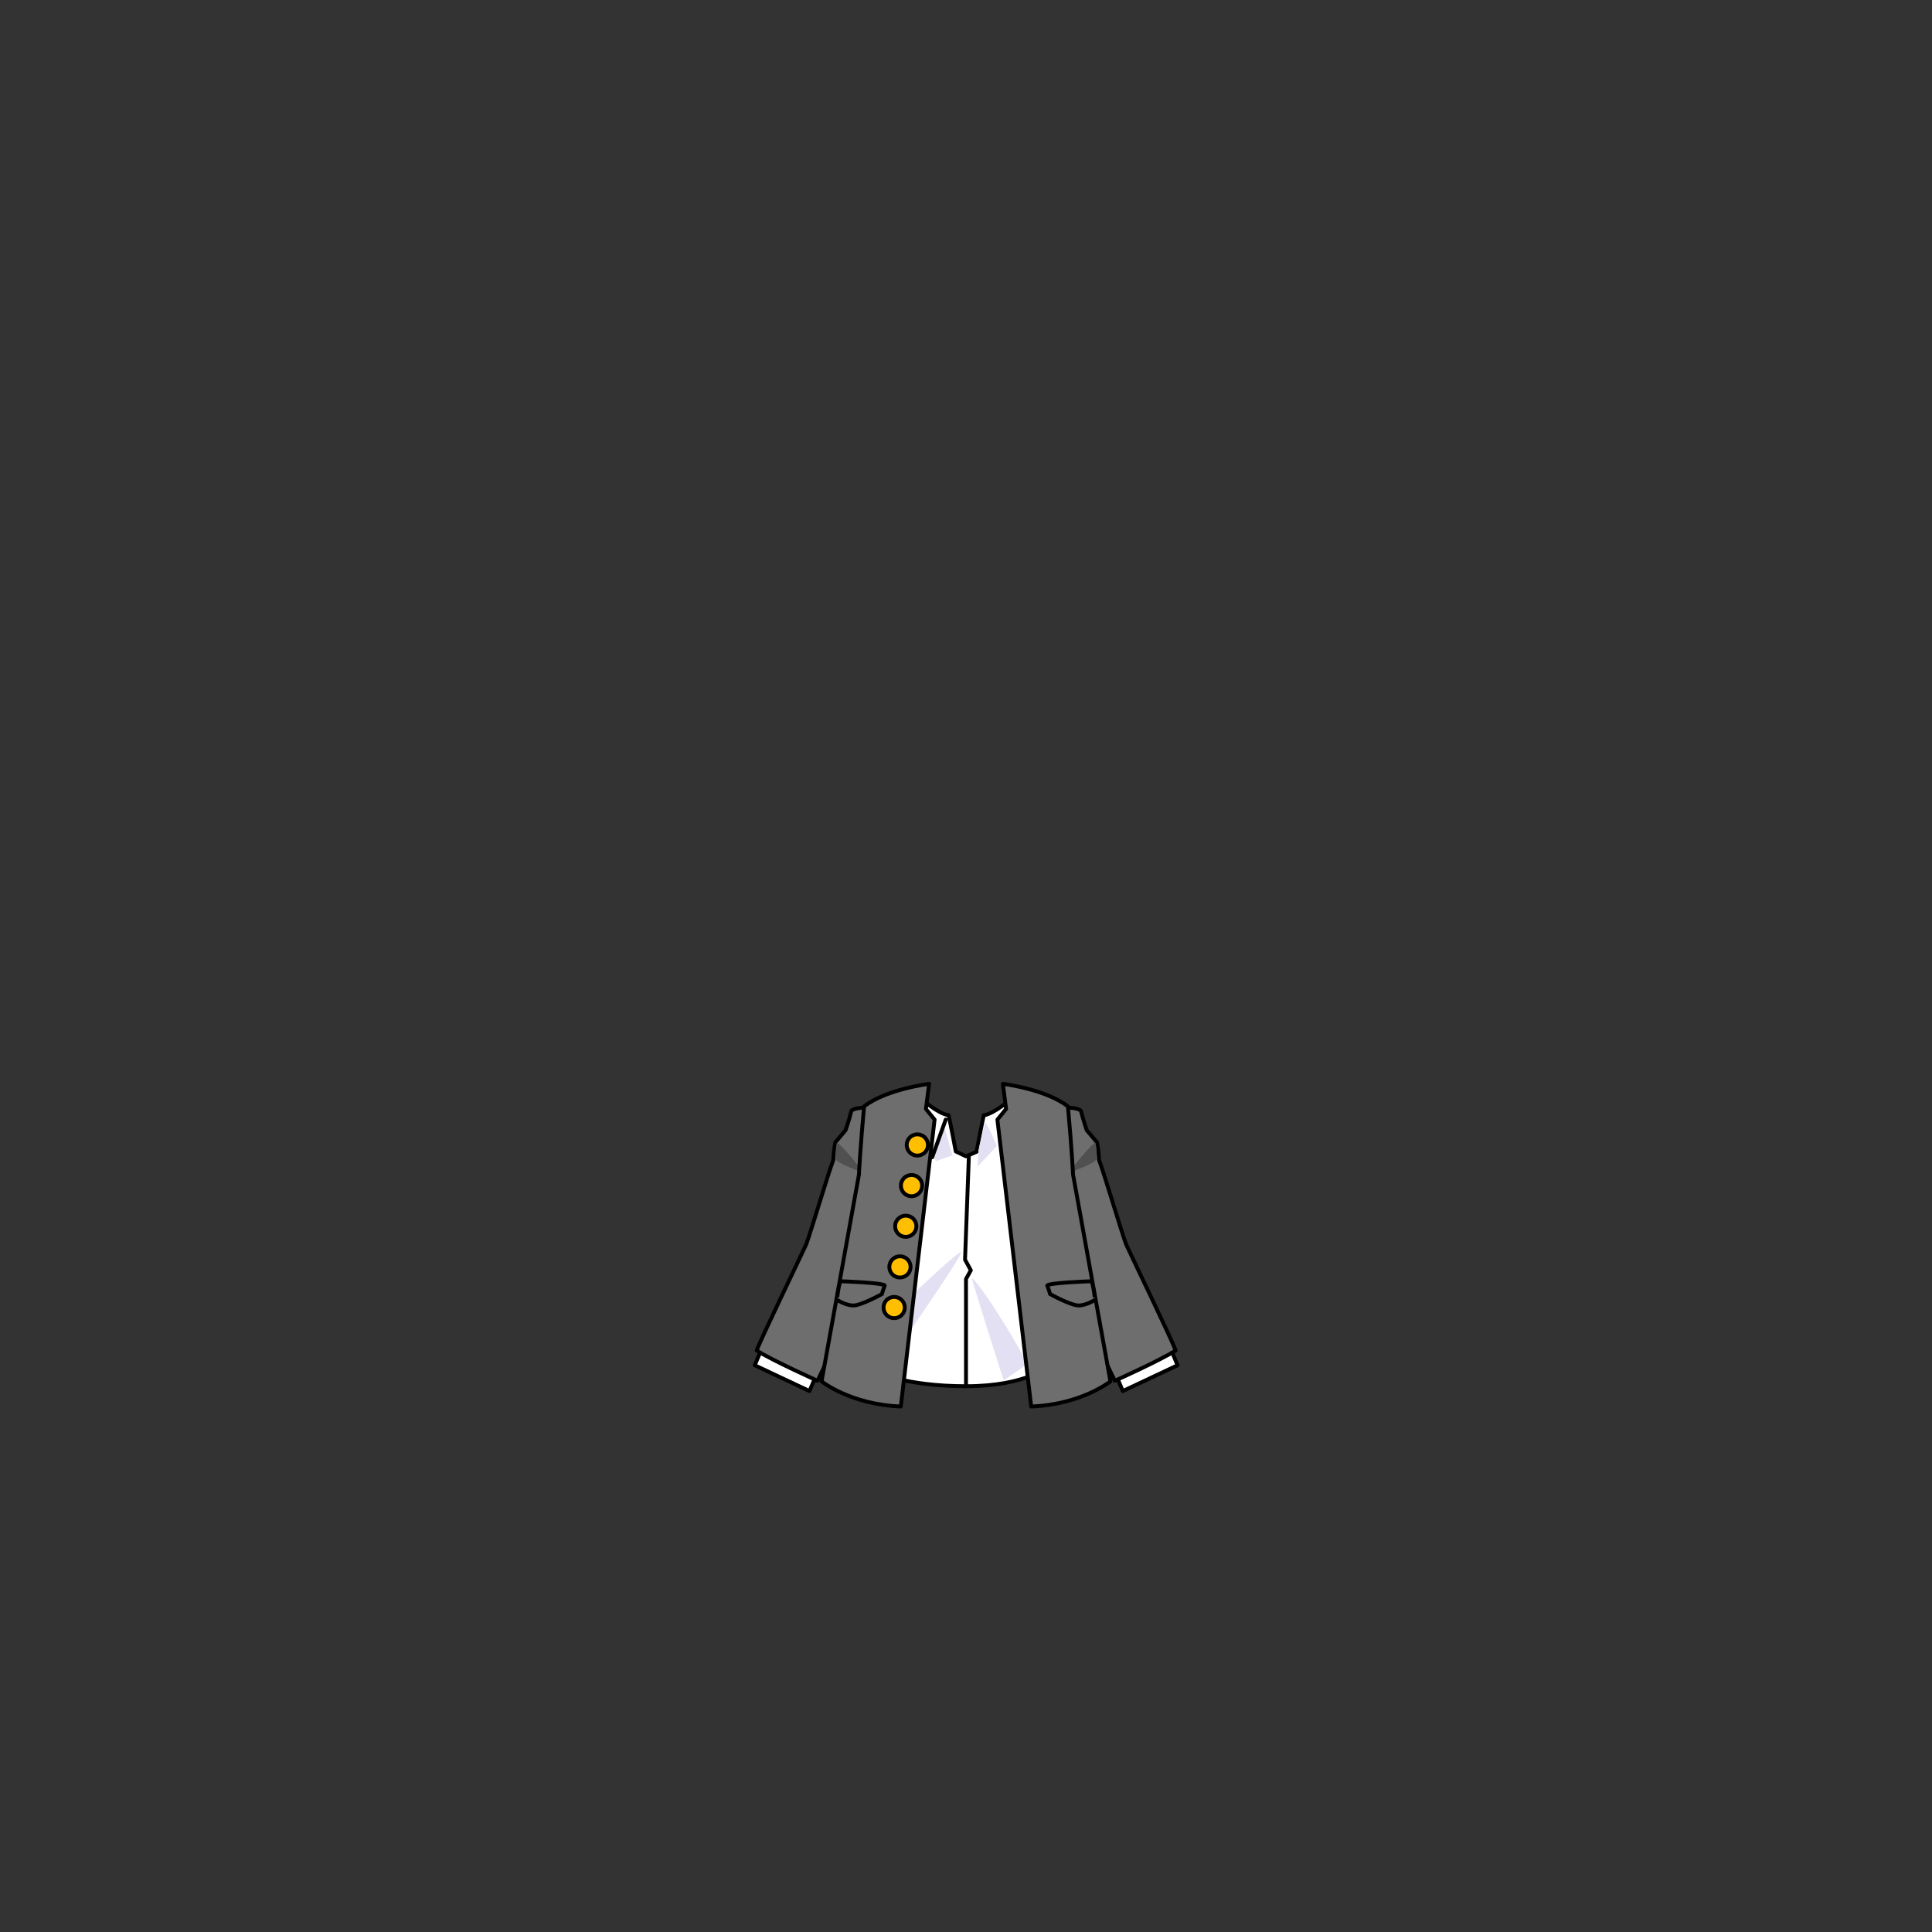 <svg xmlns="http://www.w3.org/2000/svg" width="500" height="500" version="1.1"><rect width="100%" height="100%" fill="#333333" stroke="none"/><g id="x207"><g><g><g><polygon style="fill:#FFFFFF;stroke:#000000;stroke-linecap:round;stroke-linejoin:round;" points="197,349.333 195.333,353.333 209.5,360 211.333,355.667 "></polygon><g><path style="fill:#6E6E6E;stroke:#000000;stroke-linecap:round;stroke-linejoin:round;" d="M223.833,286.667c0,0-2.833,0-3.5,0.833c-0.667,2.667-1.5,5-1.5,5l-2.667,3.167c0,0-0.5,2.667-0.5,4.5c-1.333,3.5-5.5,17.666-7,21.833c-1.833,4-11.833,24.667-12.833,27.5c3.833,2.5,15.733,7.833,15.733,7.833l11.6-24l7.167-35.5L223.833,286.667z"></path><path style="fill:#505050;" d="M216.333,300c0,0-0.167-3.499,0.333-4.333C219,297.5,223.5,303.5,223.5,303.5S216.667,301.167,216.333,300z"></path></g></g><g><polygon style="fill:#FFFFFF;stroke:#000000;stroke-linecap:round;stroke-linejoin:round;" points="303.086,349.333 304.752,353.333 290.586,360 288.752,355.667 "></polygon><g><path style="fill:#6E6E6E;stroke:#000000;stroke-linecap:round;stroke-linejoin:round;" d="M276.252,286.667c0,0,2.834,0,3.5,0.833c0.667,2.667,1.5,5,1.5,5l2.667,3.167c0,0,0.5,2.667,0.5,4.5c1.333,3.5,5.5,17.666,7,21.833c1.833,4,11.833,24.667,12.833,27.5c-3.833,2.5-15.732,7.833-15.732,7.833l-11.601-24l-7.167-35.5L276.252,286.667z"></path><path style="fill:#505050;" d="M283.752,300c0,0,0.167-3.499-0.333-4.333c-2.333,1.833-6.833,7.833-6.833,7.833S283.419,301.167,283.752,300z"></path></g></g></g><g><path style="fill:#FFFFFF;stroke:#000000;stroke-linecap:round;stroke-linejoin:round;" d="M262.073,295.98l-0.222-11.73c0,0-4.5,4-7.25,4.375c-0.726,3.262-1.799,9.075-1.87,9.463L250,299.25l-2.65-1.262c-0.163-0.882-1.162-6.271-1.85-9.363c-2.75-0.375-7.25-4.375-7.25-4.375L226.5,355c0,0,7.75,3.75,23.5,3.75s21.5-5.25,21.5-5.25L262.073,295.98z"></path><path style="fill:#E4E0F3;" d="M236.5,334.75c0,0,12.75-12.25,12.25-10.5S235.5,344.5,235.5,344.5L236.5,334.75z"></path><path style="fill:#E4E0F3;" d="M259.75,357.25c0,0-8.25-25.75-8.25-26.5c2,1,15,21.75,14,22.5S259.75,357.25,259.75,357.25z"></path><polyline style="fill:none;stroke:#000000;stroke-linecap:round;stroke-linejoin:round;" points="250.75,299 249.75,326 251.25,328.75 250,331 250,358.75 "></polyline><g><g><polygon style="fill:#E4E0F3;" points="243.75,289.5 246.5,299 242.25,300.5 240.128,296.704 "></polygon><path style="fill:#E4E0F3;" d="M253.25,297.583c0.084-0.583,1.5-6.667,1.75-7c0.667,0.417,3,6,3,6l-5,5.333L253.25,297.583z"></path></g><g><path style="fill:#FFFFFF;stroke:#000000;stroke-linecap:round;stroke-linejoin:round;" d="M244.75,289.75l-3.5,9.75c0,0-5.875-1.125-8.375-4.25c0.25-0.75,3.125-7.5,3.125-7.5"></path></g></g></g><g><g><g><path style="fill:#505050;" d="M235.403,285.75c-0.499,0.334,6.001,3.334,6.001,3.334s-5.667,0.666-6.5,0.666C234.404,287.917,235.403,285.75,235.403,285.75z"></path></g><g><path style="fill:none;stroke:#000000;stroke-linecap:round;stroke-linejoin:round;" d="M235.329,282.978c0,0-1.011,4.941-0.495,7.149"></path></g></g><g><g><path style="fill:#505050;" d="M264.656,285.75c0.498,0.334-6.002,3.334-6.002,3.334s5.667,0.666,6.5,0.666C265.654,287.917,264.656,285.75,264.656,285.75z"></path></g><g><path style="fill:none;stroke:#000000;stroke-linecap:round;stroke-linejoin:round;" d="M264.73,282.978c0,0,1.01,4.941,0.494,7.149"></path></g></g></g><g><g><path style="fill:#6E6E6E;stroke:#000000;stroke-linecap:round;stroke-linejoin:round;" d="M241.875,289.75l-2.25-2.75l0.833-6.5c0,0-11,1.333-16.833,5.833c-1,10.834-1.333,17.667-1.333,17.667l-9.666,53.5c0,0,7.5,6,20.5,6.5L241.875,289.75z"></path><g><g><path style="fill:#6E6E6E;stroke:#000000;stroke-linecap:round;stroke-linejoin:round;" d="M217.531,331.583c0,0,11.073,0.369,11.442,1.107c-0.369,0.924-0.738,2.215-0.738,2.215s-5.352,2.953-7.382,2.953s-4.245-1.477-4.245-1.477S216.978,332.69,217.531,331.583z"></path></g></g></g><g><path style="fill:#6E6E6E;stroke:#000000;stroke-linecap:round;stroke-linejoin:round;" d="M258.125,289.75l2.25-2.75l-0.832-6.5c0,0,11,1.333,16.833,5.833c1,10.834,1.333,17.667,1.333,17.667l9.666,53.5c0,0-7.5,6-20.5,6.5L258.125,289.75z"></path><g><g><path style="fill:#6E6E6E;stroke:#000000;stroke-linecap:round;stroke-linejoin:round;" d="M282.469,331.583c0,0-11.073,0.369-11.442,1.107c0.368,0.924,0.738,2.215,0.738,2.215s5.352,2.953,7.382,2.953s4.245-1.477,4.245-1.477S283.022,332.69,282.469,331.583z"></path></g></g></g></g><g><g><g><circle style="fill:#FFBF00;stroke:#000000;stroke-linecap:round;stroke-linejoin:round;" cx="237.406" cy="296.316" r="2.75"></circle></g></g><g><g><circle style="fill:#FFBF00;stroke:#000000;stroke-linecap:round;stroke-linejoin:round;" cx="235.906" cy="306.834" r="2.75"></circle></g></g><g><g><circle style="fill:#FFBF00;stroke:#000000;stroke-linecap:round;stroke-linejoin:round;" cx="234.406" cy="317.354" r="2.75"></circle></g></g><g><g><circle style="fill:#FFBF00;stroke:#000000;stroke-linecap:round;stroke-linejoin:round;" cx="232.907" cy="327.872" r="2.75"></circle></g></g><g><g><circle style="fill:#FFBF00;stroke:#000000;stroke-linecap:round;stroke-linejoin:round;" cx="231.407" cy="338.391" r="2.75"></circle></g></g></g></g></g></svg>